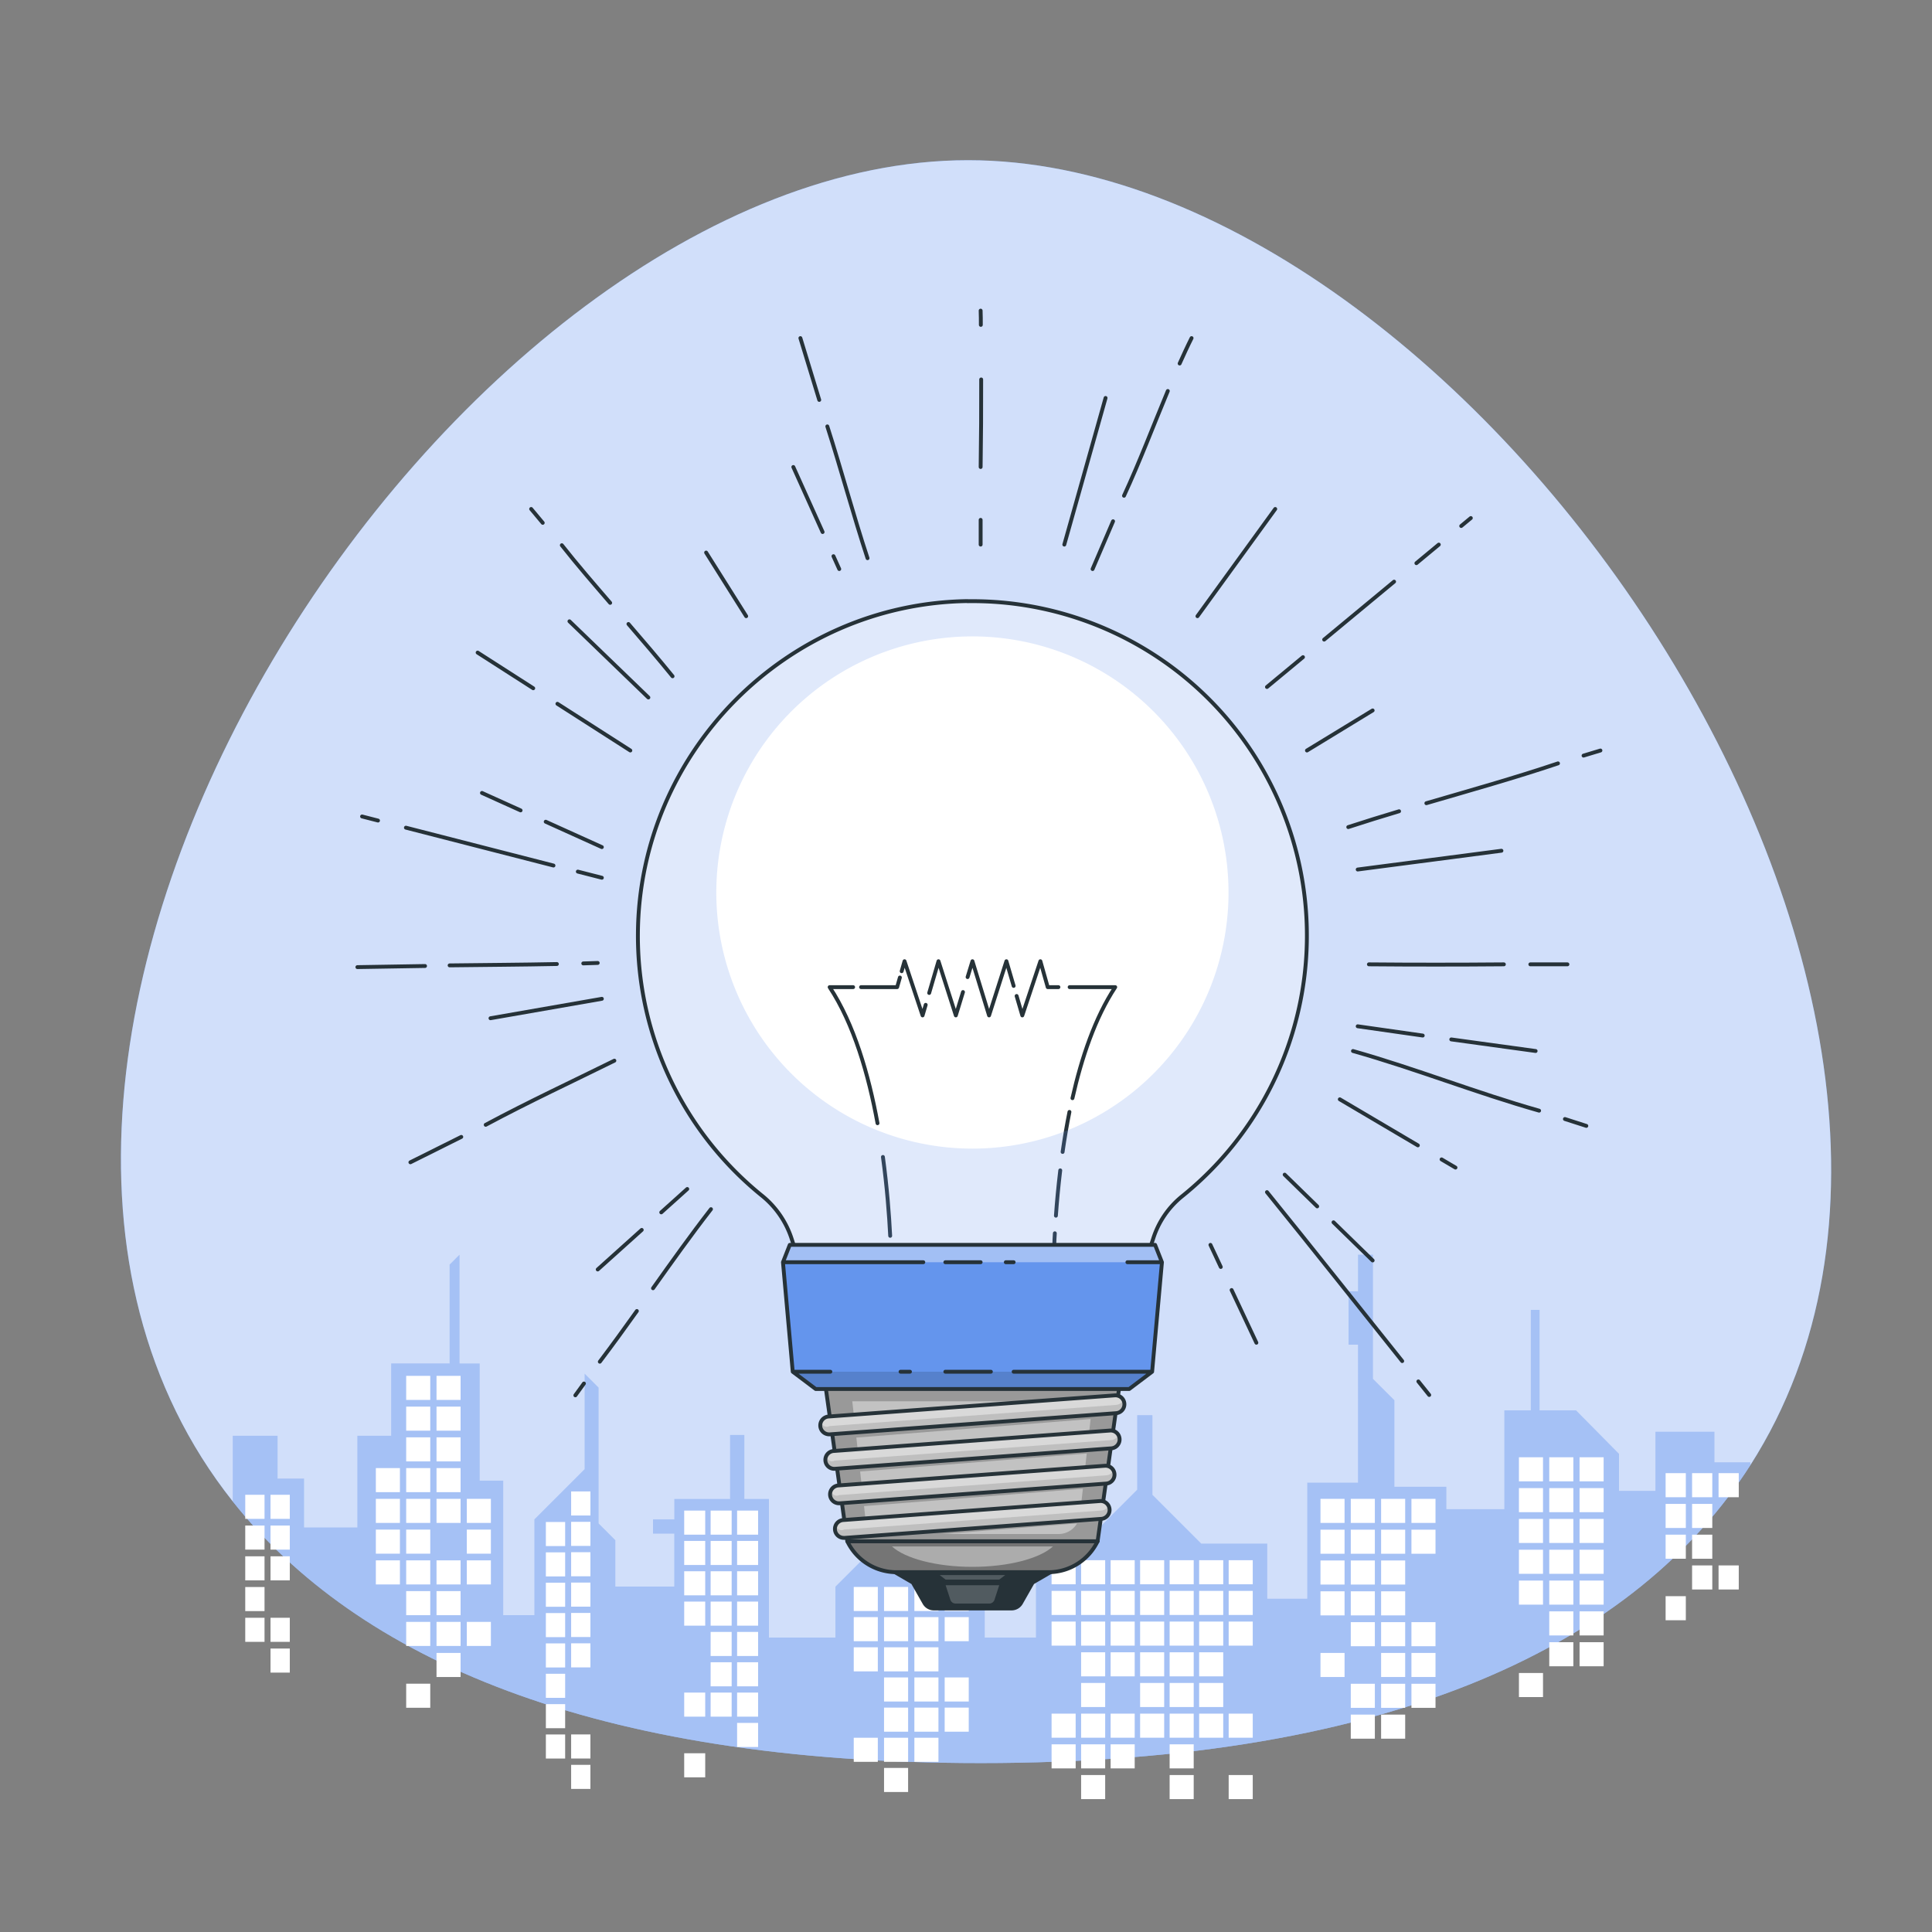 <svg xmlns="http://www.w3.org/2000/svg" viewBox="0 0 500 500"><rect x="0" y="0" width="500" height="500" fill="#808080" stroke="none"/><defs><clipPath id="a"><path d="M250.43 155.56c-46.89.66-85 39.11-85.34 86a86.4 86.4 0 0 0 32.26 68 23.7 23.7 0 0 1 7.56 11.14l4 12.37h85.48l4.09-12.62a23 23 0 0 1 7.38-10.8 86.57 86.57 0 0 0-55.45-154.06Z" style="fill:#fff;stroke:#263238;stroke-linecap:round;stroke-linejoin:round"/></clipPath><clipPath id="b"><path d="M284.06 398.88h-64.78l-7.71-54.9h80.2z" style="fill:#999;stroke:#263238;stroke-linecap:round;stroke-linejoin:round"/></clipPath><clipPath id="c"><path d="M214.68 371.21a2.31 2.31 0 0 1-.17-4.62l74-5.47a2.31 2.31 0 1 1 .34 4.61l-74 5.47Z" style="fill:#bfbfbf;stroke:#263238;stroke-linecap:round;stroke-linejoin:round"/></clipPath><clipPath id="d"><path d="M216 380.13a2.31 2.31 0 0 1-.17-4.62l71.44-5.29a2.31 2.31 0 0 1 .34 4.61l-71.44 5.29Z" style="fill:#bfbfbf;stroke:#263238;stroke-linecap:round;stroke-linejoin:round"/></clipPath><clipPath id="e"><path d="M217.21 389.05a2.31 2.31 0 0 1-.16-4.62l68.9-5.09a2.31 2.31 0 0 1 .34 4.61l-68.9 5.1Z" style="fill:#bfbfbf;stroke:#263238;stroke-linecap:round;stroke-linejoin:round"/></clipPath><clipPath id="f"><path d="M218.48 398a2.31 2.31 0 0 1-.17-4.62l66.37-4.91a2.31 2.31 0 1 1 .34 4.61L218.65 398Z" style="fill:#bfbfbf;stroke:#263238;stroke-linecap:round;stroke-linejoin:round"/></clipPath><clipPath id="g"><path d="M300.71 326.66 298.17 355l-5.94 4.48h-81.12l-5.95-4.48-2.53-28.34 1.76-4.49h94.55z" style="fill:#6495ed;stroke:#263238;stroke-linecap:round;stroke-linejoin:round"/></clipPath></defs><path d="M453 379.17c-29.17 45.62-91.05 77.11-199.17 77.11-100.52 0-161.5-27.22-193.59-67.71C-33 271 117.45 41.46 250.54 41.46c129.63 0 279.15 217.74 202.46 337.71" style="fill:#6495ed"/><path d="M453 379.17c-29.17 45.62-91.05 77.11-199.17 77.11-100.52 0-161.5-27.22-193.59-67.71C-33 271 117.45 41.46 250.54 41.46c129.63 0 279.15 217.74 202.46 337.71" style="fill:#fff;opacity:.7"/><path d="M453 378.44v.73c-29.17 45.62-91.05 77.11-199.17 77.11-100.52 0-161.5-27.22-193.59-67.71v-17h11.6v11.08h6.85v12.66h13.79v-23.73h8.75v-18.73h15.13v-25.58l2.57-2.56v28.15h5.22v30.33h6.09V418h8.06v-24.79l13-13V355.5l3.62 3.61v35.15l4.33 4.34v12h15.25v-13.7H169v-3.69h5.51v-5.28h14.43v-16.57h3.7v16.57H199v35.87h17.21v-13.18l10-10h8.09v-18.49h4.7v18.46h5.78l10.07 10.08v13.13h13.25v-24.26h12.2l14-14v-19.3h3.95v20.61l12.63 12.63h17.09v14.27h10.35v-30.04h13.13V348h-2.44v-13.81h2.44v-9.48h3.87v32.13l5.55 5.54v22.39h13.45v5.8h15V365h6.85v-26h2.27v26h9.44L419 376.25v9.57h9.42v-15.29h15.28v7.91Z" style="fill:#6495ed;opacity:.4"/><path d="M105.12 356.07h6.23v6.23h-6.23zM112.97 356.07h6.23v6.23h-6.23zM105.12 364.03h6.23v6.23h-6.23zM112.97 364.03h6.23v6.23h-6.23zM105.12 371.98h6.23v6.23h-6.23zM112.97 371.98h6.23v6.23h-6.23zM105.12 379.94h6.23v6.23h-6.23zM112.97 379.94h6.23v6.23h-6.23zM105.12 387.9h6.23v6.23h-6.23zM112.97 387.9h6.23v6.23h-6.23zM105.12 395.86h6.23v6.23h-6.23zM105.12 403.82h6.23v6.23h-6.23zM112.97 403.82h6.23v6.23h-6.23zM105.12 411.78h6.23v6.23h-6.23zM112.97 411.78h6.23v6.23h-6.23zM105.12 419.74h6.23v6.23h-6.23zM112.97 419.74h6.23v6.23h-6.23zM120.81 387.9h6.23v6.23h-6.23zM120.81 395.86h6.23v6.23h-6.23zM120.81 403.82h6.23v6.23h-6.23zM120.81 419.74h6.23v6.23h-6.23zM97.27 379.94h6.23v6.23h-6.23zM97.27 387.9h6.23v6.23h-6.23zM97.27 395.86h6.23v6.23h-6.23zM97.27 403.82h6.23v6.23h-6.23zM147.81 385.98h4.99v6.23h-4.99zM147.81 393.85h4.99v6.23h-4.99zM147.81 401.71h4.99v6.23h-4.99zM147.81 409.57h4.99v6.23h-4.99zM147.81 417.43h4.99v6.23h-4.99zM147.81 425.29h4.99v6.23h-4.99zM141.27 393.89h4.99v6.23h-4.99zM141.27 401.75h4.99v6.23h-4.99zM141.27 409.6h4.99v6.23h-4.99zM141.27 417.46h4.99v6.23h-4.99zM141.27 425.31h4.99v6.23h-4.99zM141.27 433.17h4.99v6.23h-4.99zM70.01 386.85H75v6.23h-4.99zM70.01 394.81H75v6.23h-4.99zM70.01 402.77H75V409h-4.99zM70.01 418.68H75v6.23h-4.99zM70.01 426.64H75v6.23h-4.99zM63.47 386.85h4.99v6.23h-4.99zM63.47 394.81h4.99v6.23h-4.99zM63.47 402.77h4.99V409h-4.99zM63.47 410.72h4.99v6.23h-4.99zM63.47 418.68h4.99v6.23h-4.99zM183.91 390.94h5.44v6.23h-5.44zM190.76 390.94h5.44v6.23h-5.44zM183.91 398.79h5.44v6.23h-5.44zM190.76 398.79h5.44v6.23h-5.44zM183.91 406.64h5.44v6.23h-5.44zM190.76 406.64h5.44v6.23h-5.44zM183.91 414.49h5.44v6.23h-5.44zM190.76 414.49h5.44v6.23h-5.44zM183.91 422.34h5.44v6.23h-5.44zM190.76 422.34h5.44v6.23h-5.44zM183.91 430.19h5.44v6.23h-5.44zM190.76 430.19h5.44v6.23h-5.44zM177.07 390.94h5.44v6.23h-5.44zM177.07 398.79h5.44v6.23h-5.44zM177.07 406.64h5.44v6.23h-5.44zM177.07 414.49h5.44v6.23h-5.44zM228.79 410.7h6.23v6.23h-6.23zM236.64 410.7h6.23v6.23h-6.23zM228.79 418.51h6.23v6.23h-6.23zM236.64 418.51h6.23v6.23h-6.23zM228.79 426.32h6.23v6.23h-6.23zM236.64 426.32h6.23v6.23h-6.23zM228.79 434.12h6.23v6.23h-6.23zM236.64 434.12h6.23v6.23h-6.23zM228.79 441.93h6.23v6.23h-6.23zM236.64 441.93h6.23v6.23h-6.23zM244.48 410.7h6.23v6.23h-6.23zM244.48 418.51h6.23v6.23h-6.23zM244.48 434.12h6.23v6.23h-6.23zM244.48 441.93h6.23v6.23h-6.23zM220.95 410.7h6.23v6.23h-6.23zM220.95 418.51h6.23v6.23h-6.23zM220.95 426.32h6.23v6.23h-6.23zM349.58 387.9h6.23v6.23h-6.23zM357.43 387.9h6.23v6.23h-6.23zM349.58 395.88h6.23v6.23h-6.23zM357.43 395.88h6.23v6.23h-6.23zM349.58 403.85h6.23v6.23h-6.23zM357.43 403.85h6.23v6.23h-6.23zM349.58 411.83h6.23v6.23h-6.23zM357.43 411.83h6.23v6.23h-6.23zM349.58 419.81h6.23v6.23h-6.23zM357.43 419.81h6.23v6.23h-6.23zM365.28 387.9h6.23v6.23h-6.23zM365.28 395.88h6.23v6.23h-6.23zM365.28 419.81h6.23v6.23h-6.23zM393.1 377.14h6.23v6.23h-6.23zM400.95 377.14h6.23v6.23h-6.23zM393.1 385.12h6.23v6.23h-6.23zM400.95 385.12h6.23v6.23h-6.23zM393.1 393.09h6.23v6.23h-6.23zM400.95 393.09h6.23v6.23h-6.23zM393.1 401.07h6.23v6.23h-6.23zM400.95 401.07h6.23v6.23h-6.23zM393.1 409.05h6.23v6.23h-6.23zM400.95 409.05h6.23v6.23h-6.23zM408.79 377.14h6.23v6.23h-6.23zM408.79 385.12h6.23v6.23h-6.23zM408.79 393.09h6.23v6.23h-6.23zM408.79 401.07h6.23v6.23h-6.23zM408.79 409.05h6.23v6.23h-6.23zM431.06 381.25h5.23v6.23h-5.23zM437.91 381.25h5.23v6.23h-5.23zM431.06 389.21h5.23v6.23h-5.23zM437.91 389.21h5.23v6.23h-5.23zM431.06 397.17h5.23v6.23h-5.23zM437.91 397.17h5.23v6.23h-5.23zM437.91 405.13h5.23v6.23h-5.23zM431.06 413.09h5.23v6.23h-5.23zM444.76 381.25h5.23v6.23h-5.23zM444.76 405.13h5.23v6.23h-5.23zM341.74 387.9h6.23v6.23h-6.23zM341.74 395.88h6.23v6.23h-6.23zM341.74 403.85h6.23v6.23h-6.23zM341.74 411.83h6.23v6.23h-6.23zM302.7 411.72h6.23v6.23h-6.23zM295.06 411.72h6.23v6.23h-6.23zM287.43 411.72h6.23v6.23h-6.23zM279.79 411.72h6.23v6.23h-6.23zM272.15 411.72h6.23v6.23h-6.23zM310.34 411.72h6.23v6.23h-6.23zM317.98 411.72h6.23v6.23h-6.23zM302.7 419.66h6.23v6.23h-6.23zM295.06 419.66h6.23v6.23h-6.23zM287.43 419.66h6.23v6.23h-6.23zM279.79 419.66h6.23v6.23h-6.23zM272.15 419.66h6.23v6.23h-6.23zM310.34 419.66h6.23v6.23h-6.23zM317.98 419.66h6.23v6.23h-6.23zM302.7 427.61h6.23v6.23h-6.23zM295.06 427.61h6.23v6.23h-6.23zM287.43 427.61h6.23v6.23h-6.23zM279.79 427.61h6.23v6.23h-6.23zM310.34 427.61h6.23v6.23h-6.23zM302.7 435.55h6.23v6.23h-6.23zM295.06 435.55h6.23v6.23h-6.23zM279.79 435.55h6.23v6.23h-6.23zM310.34 435.55h6.23v6.23h-6.23zM302.7 443.49h6.23v6.23h-6.23zM295.06 443.49h6.23v6.23h-6.23zM287.43 443.49h6.23v6.23h-6.23zM279.79 443.49h6.23v6.23h-6.23zM272.15 443.49h6.23v6.23h-6.23zM310.34 443.49h6.23v6.23h-6.23zM317.98 443.49h6.23v6.23h-6.23zM302.7 451.43h6.23v6.23h-6.23zM287.43 451.43h6.23v6.23h-6.23zM279.79 451.43h6.23v6.23h-6.23zM272.15 451.43h6.23v6.23h-6.23zM302.7 459.38h6.23v6.23h-6.23zM279.79 459.38h6.23v6.23h-6.23zM317.98 459.38h6.23v6.23h-6.23zM302.7 403.78h6.23v6.23h-6.23zM295.06 403.78h6.23v6.23h-6.23zM287.43 403.78h6.23v6.23h-6.23zM279.79 403.78h6.23v6.23h-6.23zM272.15 403.78h6.23v6.23h-6.23zM310.34 403.78h6.23v6.23h-6.23zM317.98 403.78h6.23v6.23h-6.23zM400.95 417.02h6.23v6.23h-6.23zM400.95 425h6.23v6.23h-6.23zM393.1 432.97h6.23v6.23h-6.23zM408.79 417.02h6.23v6.23h-6.23zM408.79 425h6.23v6.23h-6.23zM357.43 427.78h6.23v6.23h-6.23zM349.58 435.76h6.23v6.23h-6.23zM357.43 435.76h6.23v6.23h-6.23zM349.58 443.74h6.23v6.23h-6.23zM357.43 443.74h6.23v6.23h-6.23zM365.28 427.78h6.23v6.23h-6.23zM365.28 435.76h6.23v6.23h-6.23zM341.74 427.78h6.23v6.23h-6.23zM228.79 449.73h6.23v6.23h-6.23zM236.64 449.73h6.23v6.23h-6.23zM228.79 457.54h6.23v6.23h-6.23zM220.95 449.73h6.23v6.23h-6.23zM183.91 438.04h5.44v6.23h-5.44zM190.76 438.04h5.44v6.23h-5.44zM190.76 445.89h5.44v6.23h-5.44zM177.07 438.04h5.44v6.23h-5.44zM177.07 453.74h5.44v6.23h-5.44zM147.81 448.87h4.99v6.23h-4.99zM147.81 456.74h4.99v6.23h-4.99zM141.27 441.03h4.99v6.23h-4.99zM141.27 448.88h4.99v6.23h-4.99zM112.97 427.78h6.23v6.23h-6.23zM105.12 435.74h6.23v6.23h-6.23z" style="fill:#fff"/><path d="M253.84 84.08c0-1.23 0-2.46-.05-3.69M253.79 120.86q.17-11.33.14-22.66M253.79 140.94v-6.4M305.29 94.08c1-2.21 2-4.41 3.09-6.58M290.89 128.3c4.11-8.9 7.57-18.07 11.34-27.11M282.76 147.27q2.65-6.2 5.3-12.37M275.44 140.94l10.68-37.95M214.11 110.35c3.64 11.36 6.73 22.93 10.41 34.11M207.14 87.5q2.45 8 4.88 16M215.7 143.94l1.5 3.33M205.31 120.86l7.58 16.83M162.64 161.49c3.86 4.46 7.69 8.95 11.42 13.53M145.4 141.1c4 5.07 8.27 10 12.51 14.92M137.46 131.72l3 3.59M147.37 160.79l20.43 19.72M149.54 225.57l6.22 1.59M105.05 214.2l38.19 9.8M93.7 211.3l4.13 1.06M141.23 212.66l14.53 6.57M124.73 205.21l10 4.52M378.16 136.13l2.49-2.06M366.56 145.75l5.8-4.81M342.69 165.53l18.1-15M327.89 177.79l9.32-7.72M330.03 131.72l-20.13 27.75M409.82 195.55l4.37-1.32M369.14 207.87c11.39-3.33 22.82-6.53 34.07-10.31M348.93 214.05c4.36-1.43 8.75-2.78 13.15-4.1M351.37 225.03l37.2-4.86M405 289.6l5.54 1.78M350.15 272c16.37 4.63 31.78 10.79 48.17 15.44M375.59 269l21.83 3M351.37 265.6l16.83 2.4M367.07 357.51l2.81 3.51M327.89 308.52c11.65 14.37 23.21 29 35 43.73M345.11 316.33q5.07 4.94 10.13 9.88M332.47 304l8.42 8.21M151.12 358.05l-2.22 3.06M164.82 339.29c-3.14 4.41-6.32 8.8-9.59 13.12M184 312.93c-5.19 6.67-10.09 13.57-15 20.47M166.08 318.3l-11.39 10.24M177.86 307.71l-6.73 6.05M119.38 294.23l-13.17 6.57M159 274.5c-10.58 5.23-22.14 10.62-33.3 16.6M155.76 258.49l-28.82 5.03M338.24 194.23l17-10.37M182.74 143l10.37 16.47M318.74 333.86l6.41 13.64M313.26 322.17c.89 1.9 1.79 3.81 2.68 5.72M373.08 300.05l3.6 2.12M346.74 284.5l20.2 11.92M396.05 249.57h9.6M354.27 249.57c11.48.1 23 .1 34.93 0M110 250l-17.51.29M144.12 249.49c-9.25.19-18.5.23-27.76.35M154.69 249.21l-3.74.12M138 178.12l-14.39-9.23M163.13 194.23l-18.87-12.09" style="fill:none;stroke:#263238;stroke-linecap:round;stroke-linejoin:round"/><path d="M250.43 155.56c-46.89.66-85 39.11-85.34 86a86.4 86.4 0 0 0 32.26 68 23.7 23.7 0 0 1 7.56 11.14l4 12.37h85.48l4.09-12.62a23 23 0 0 1 7.38-10.8 86.57 86.57 0 0 0-55.45-154.06Z" style="fill:#fff"/><g style="clip-path:url(#a)"><path d="M230.6 325.91c.05 2.17 0 3.4 0 3.4M228.5 299.42c1.07 7.86 1.61 15.05 1.88 20.41M220.79 255.47h-6.08c6.29 9.53 10.09 22.66 12.39 35.22M232.89 252.98l-.71 2.49h-9.34M239.57 260.05l-.81 2.74-4.67-14.03-.74 2.59M249.22 256.74l-1.85 6.05-4.49-14.03-2.41 8.22M262.33 255.15l-1.87-6.39-4.49 14.03-4.3-14.03-1.26 4.11M273.92 255.47h-2.77l-1.9-6.71-4.68 14.03-1.47-5.03M277.55 284.21c2.36-10.47 5.86-20.85 11.07-28.74h-11.8M275 298.12c.48-3.37 1.07-6.86 1.77-10.36M273.27 314.62c.25-3.52.61-7.49 1.12-11.73M272.85 322.17c0-.92.09-1.92.14-3M272.7 329.31s0-1.64.06-4.47" style="fill:none;stroke:#263238;stroke-linecap:round;stroke-linejoin:round"/><path d="M250.43 155.56c-46.89.66-85 39.11-85.34 86a86.4 86.4 0 0 0 32.26 68 23.7 23.7 0 0 1 7.56 11.14l4 12.37h85.48l4.09-12.62a23 23 0 0 1 7.38-10.8 86.57 86.57 0 0 0-55.45-154.06Zm1.24 141.7A66.28 66.28 0 1 1 317.94 231a66.27 66.27 0 0 1-66.27 66.26" style="fill:#6495ed;opacity:.2"/></g><path d="M250.43 155.56c-46.89.66-85 39.11-85.34 86a86.4 86.4 0 0 0 32.26 68 23.7 23.7 0 0 1 7.56 11.14l4 12.37h85.48l4.09-12.62a23 23 0 0 1 7.38-10.8 86.57 86.57 0 0 0-55.45-154.06Z" style="fill:none;stroke:#263238;stroke-linecap:round;stroke-linejoin:round"/><path d="M261.68 416.27h-20a2.8 2.8 0 0 1-2.44-1.42l-3-5.28-11.57-6.71h54.13l-11.56 6.71-3 5.28a2.83 2.83 0 0 1-2.56 1.42" style="fill:#263238;stroke:#263238;stroke-linecap:round;stroke-linejoin:round"/><path d="M284.06 398.88h-64.78a14.09 14.09 0 0 0 12.69 8h39.39a14.11 14.11 0 0 0 12.7-8" style="fill:#757575;stroke:#263238;stroke-linecap:round;stroke-linejoin:round"/><path d="M284.06 398.88h-64.78l-7.71-54.9h80.2z" style="fill:#999"/><g style="clip-path:url(#b)"><path d="m222.6 380.82.71 6.29 57.21-4.43.73-6.52zM244.15 397H274a5.48 5.48 0 0 0 4.74-2.75ZM223.61 389.78l.26 2.35a5.47 5.47 0 0 0 2 3.62l53.67-4.16.71-6.31ZM282.55 364.63l.22-1.98h-62.2l.75 6.73zM221.62 372.05l.69 6.09 59.24-4.59.7-6.31z" style="fill:#fff;opacity:.4"/></g><path d="M284.06 398.88h-64.78l-7.71-54.9h80.2z" style="fill:none;stroke:#263238;stroke-linecap:round;stroke-linejoin:round"/><path d="M214.68 371.21a2.31 2.31 0 0 1-.17-4.62l74-5.47a2.31 2.31 0 1 1 .34 4.61l-74 5.47Z" style="fill:#bfbfbf"/><g style="clip-path:url(#c)"><g style="opacity:.4"><path d="M290.69 362.36a2.27 2.27 0 0 1-1.87 1.23l-74 5.47h-.17a1.38 1.38 0 1 1-.17-2.48l74-5.47a2.3 2.3 0 0 1 2.21 1.25" style="fill:#fff"/></g></g><path d="M214.68 371.21a2.31 2.31 0 0 1-.17-4.62l74-5.47a2.31 2.31 0 1 1 .34 4.61l-74 5.47Z" style="fill:none;stroke:#263238;stroke-linecap:round;stroke-linejoin:round"/><path d="M216 380.13a2.31 2.31 0 0 1-.17-4.62l71.44-5.29a2.31 2.31 0 0 1 .34 4.61l-71.44 5.29Z" style="fill:#bfbfbf"/><g style="clip-path:url(#d)"><g style="opacity:.4"><path d="M289.43 371.46a2.27 2.27 0 0 1-1.87 1.23L216.12 378H216a1.38 1.38 0 1 1-.17-2.48l71.44-5.29a2.33 2.33 0 0 1 2.16 1.23" style="fill:#fff"/></g></g><path d="M216 380.13a2.31 2.31 0 0 1-.17-4.62l71.44-5.29a2.31 2.31 0 0 1 .34 4.61l-71.44 5.29Z" style="fill:none;stroke:#263238;stroke-linecap:round;stroke-linejoin:round"/><path d="M217.21 389.05a2.31 2.31 0 0 1-.16-4.62l68.9-5.09a2.31 2.31 0 0 1 .34 4.61l-68.9 5.1Z" style="fill:#bfbfbf"/><g style="clip-path:url(#e)"><g style="opacity:.4"><path d="M288.16 380.58a2.24 2.24 0 0 1-1.87 1.23l-68.9 5.1h-.18a1.38 1.38 0 1 1-.17-2.49l68.9-5.09a2.31 2.31 0 0 1 2.22 1.25" style="fill:#fff"/></g></g><path d="M217.21 389.05a2.31 2.31 0 0 1-.16-4.62l68.9-5.09a2.31 2.31 0 0 1 .34 4.61l-68.9 5.1Z" style="fill:none;stroke:#263238;stroke-linecap:round;stroke-linejoin:round"/><path d="M218.48 398a2.31 2.31 0 0 1-.17-4.62l66.37-4.91a2.31 2.31 0 1 1 .34 4.61L218.65 398Z" style="fill:#bfbfbf"/><g style="clip-path:url(#f)"><g style="opacity:.4"><path d="M286.9 389.68a2.29 2.29 0 0 1-1.87 1.24l-66.38 4.91h-.17a1.38 1.38 0 1 1-.17-2.48l66.37-4.91a2.32 2.32 0 0 1 2.22 1.24" style="fill:#fff"/></g></g><path d="M218.48 398a2.31 2.31 0 0 1-.17-4.62l66.37-4.91a2.31 2.31 0 1 1 .34 4.61L218.65 398Z" style="fill:none;stroke:#263238;stroke-linecap:round;stroke-linejoin:round"/><path d="M300.71 326.66 298.17 355l-5.94 4.48h-81.12l-5.95-4.48-2.53-28.34 1.76-4.49h94.55z" style="fill:#6495ed"/><g style="clip-path:url(#g)"><path d="m298.17 355-5.94 4.48h-81.12l-5.95-4.48z" style="fill-opacity:.7;opacity:.2"/><path d="M300.71 326.66h-98.08l1.76-4.49h94.55z" style="fill:#fff;opacity:.4"/></g><path d="M300.71 326.66 298.17 355l-5.94 4.48h-81.12l-5.95-4.48-2.53-28.34 1.76-4.49h94.55zM202.63 326.66h36.32M244.65 326.66h9.14M260.3 326.66h2.03M300.71 326.66h-8.94M298.17 355h-35.84M256.44 355h-11.79M235.5 355h-2.44M205.16 355h9.74" style="fill:none;stroke:#263238;stroke-linecap:round;stroke-linejoin:round"/><path d="M230.83 400.21c3.37 3.1 11.43 5.29 20.84 5.29s17.46-2.19 20.84-5.29Z" style="fill:#fff;opacity:.4"/><path d="M256 415h-8.7a1.43 1.43 0 0 1-1.35-1l-1.22-3.75h13.87l-1.22 3.75a1.42 1.42 0 0 1-1.38 1M244.73 408.8h13.87l1.55-1.18h-16.96z" style="fill:#fff;opacity:.2"/></svg>